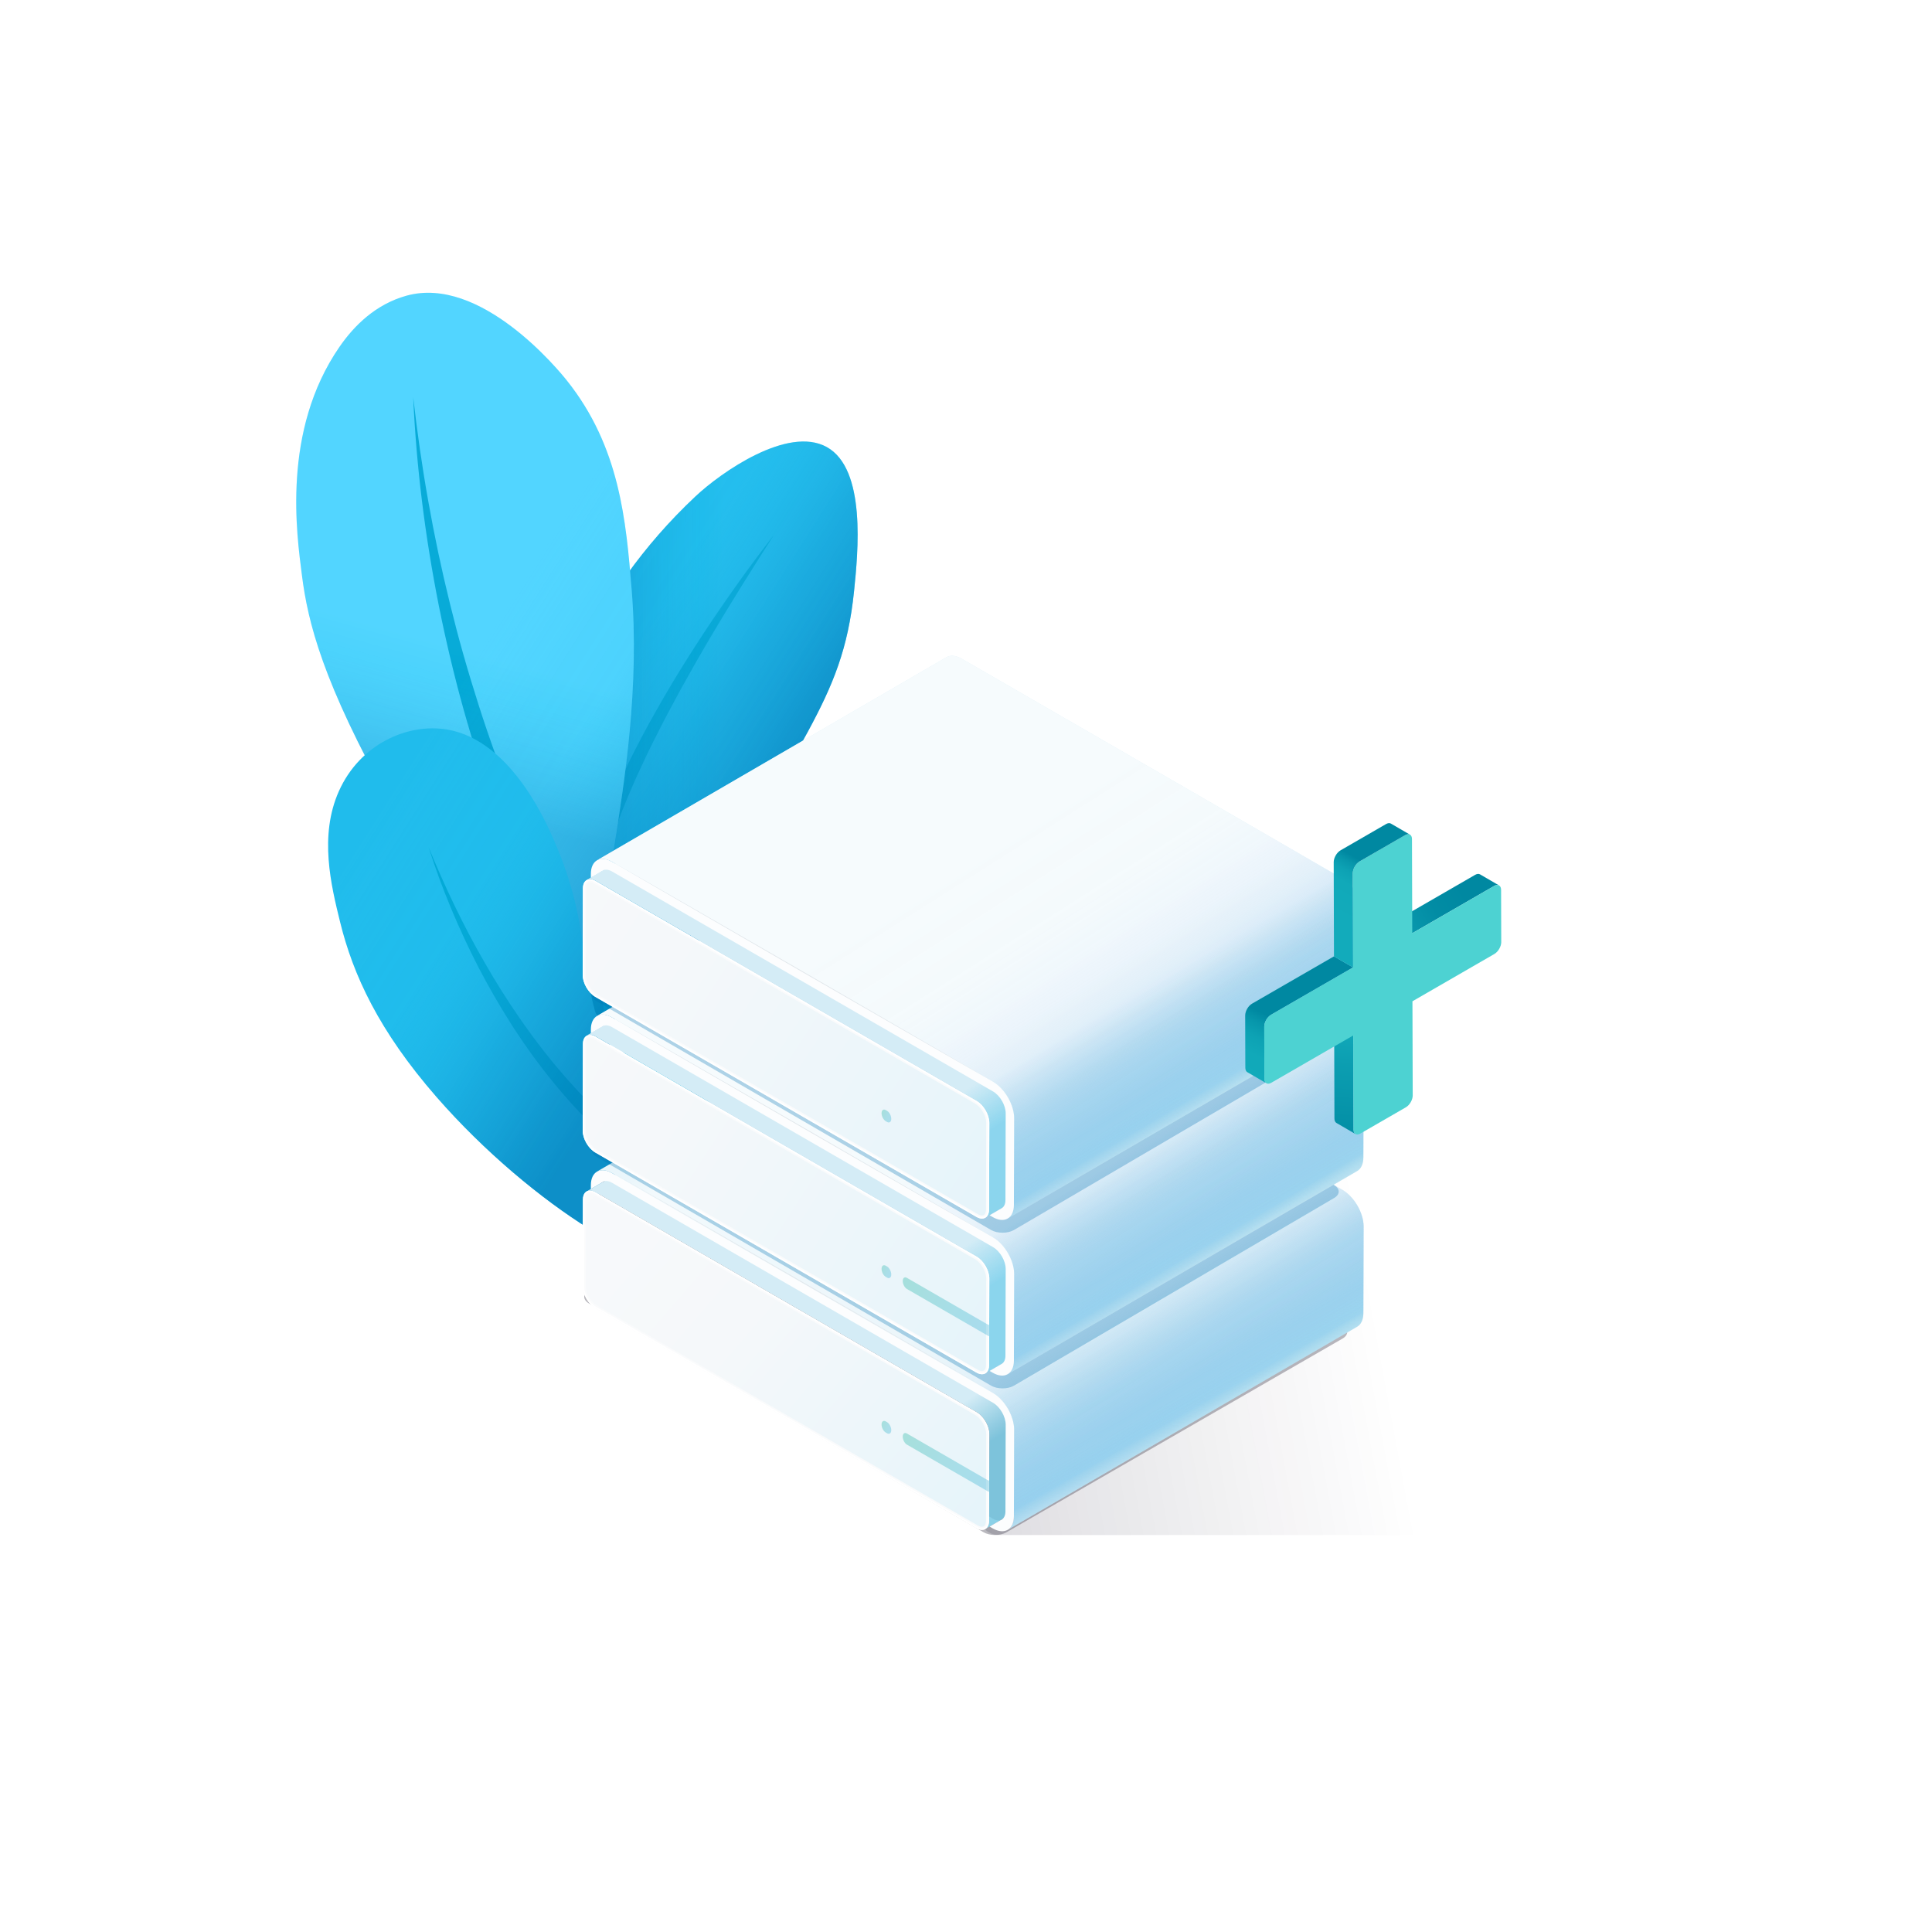 <?xml version="1.0" encoding="UTF-8"?><svg xmlns="http://www.w3.org/2000/svg" xmlns:xlink="http://www.w3.org/1999/xlink" viewBox="0 0 2500 2500"><defs><style>.cls-1{fill:url(#linear-gradient-2);}.cls-2{fill:#fff;}.cls-3{fill:#00a7d4;}.cls-4{filter:url(#AI_DesenfoqueGaussiano_4);}.cls-5{fill:url(#linear-gradient-6);}.cls-6{isolation:isolate;}.cls-7{fill:#d4ecf6;}.cls-8{filter:url(#AI_DesenfoqueGaussiano_7);}.cls-9{fill:#52d6ff;}.cls-10{fill:#0071b0;}.cls-10,.cls-11,.cls-12,.cls-13,.cls-14,.cls-15{opacity:.3;}.cls-16{fill:url(#linear-gradient-10);}.cls-17,.cls-14{fill:#141226;}.cls-18{fill:#20bcec;}.cls-19{fill:url(#Degradado_sin_nombre_4-2);}.cls-20{fill:url(#linear-gradient-5);}.cls-21{fill:url(#Nueva_muestra_de_degradado_66-2);}.cls-22{fill:url(#Degradado_sin_nombre_5);}.cls-23{fill:none;}.cls-11{fill:url(#Degradado_sin_nombre_16-3);}.cls-12{fill:url(#Degradado_sin_nombre_16-4);}.cls-24{fill:url(#linear-gradient-7);}.cls-25{fill:#e2e7eb;}.cls-26{fill:url(#Degradado_sin_nombre_4);}.cls-13{fill:url(#Degradado_sin_nombre_16-2);}.cls-27{fill:url(#Degradado_sin_nombre_8);}.cls-28{fill:url(#linear-gradient-9);}.cls-29{fill:url(#linear-gradient-3);}.cls-30{fill:url(#linear-gradient);}.cls-31{fill:#4dd2d2;}.cls-32{fill:url(#Nueva_muestra_de_degradado_66);}.cls-33{fill:#fafbfc;}.cls-34{fill:url(#linear-gradient-4);}.cls-35{fill:url(#linear-gradient-8);}.cls-36{fill:#fcfdfe;}.cls-15{fill:url(#Degradado_sin_nombre_16);}</style><linearGradient id="Degradado_sin_nombre_16" x1="-5.36" y1="3.41" x2="18.71" y2="13.62" gradientUnits="userSpaceOnUse"><stop offset="0" stop-color="#00b080"/><stop offset=".19" stop-color="#07ad95"/><stop offset=".54" stop-color="#13a9bd"/><stop offset=".83" stop-color="#1ba7d5"/><stop offset="1" stop-color="#1da6de"/></linearGradient><linearGradient id="Degradado_sin_nombre_16-2" x1="-13.89" y1="11.74" x2="188.88" y2="97.79" xlink:href="#Degradado_sin_nombre_16"/><symbol id="Rubrik_cluster_front_2" viewBox="0 0 139.16 107.03"><g id="ARTWORK"><g><path class="cls-15" d="M7.15,1.66l-1.76-1.02C2.41-1.07,0,.75,0,4.72S2.41,13.31,5.39,15.03l1.76,1.02c2.98,1.72,5.39-.11,5.39-4.08S10.13,3.38,7.15,1.66Z"/><path class="cls-13" d="M139.16,77.28c-.57-.04-1.14-.2-1.66-.49L32.79,16.33c-2.98-1.72-5.39,.11-5.39,4.08s2.41,8.59,5.39,10.31l105.1,60.68c.4,.23,.83,.38,1.27,.45v-14.56Z"/></g></g></symbol><filter id="AI_DesenfoqueGaussiano_4"><feGaussianBlur stdDeviation="4"/></filter><linearGradient id="linear-gradient" x1="691.06" y1="490.28" x2="732.85" y2="555.68" gradientUnits="userSpaceOnUse"><stop offset="0" stop-color="#d4ecf6"/><stop offset=".8" stop-color="#89d6ef" stop-opacity=".9"/></linearGradient><linearGradient id="linear-gradient-2" x1="-357.37" y1="48.82" x2="636.76" y2="696.94" gradientUnits="userSpaceOnUse"><stop offset="0" stop-color="#fafbfc"/><stop offset=".55" stop-color="#f5f8fa"/><stop offset="1" stop-color="#e5f4fa"/></linearGradient><linearGradient id="linear-gradient-3" x1="812.93" y1="629.09" x2="459.71" y2="72.69" gradientUnits="userSpaceOnUse"><stop offset="0" stop-color="#b7d4f4" stop-opacity="0"/><stop offset="0" stop-color="#b7d4f4" stop-opacity=".02"/><stop offset=".01" stop-color="#b7d4f4" stop-opacity=".14"/><stop offset=".03" stop-color="#b7d4f4" stop-opacity=".24"/><stop offset=".04" stop-color="#b7d4f4" stop-opacity=".31"/><stop offset=".06" stop-color="#b7d4f4" stop-opacity=".36"/><stop offset=".09" stop-color="#b7d4f4" stop-opacity=".39"/><stop offset=".14" stop-color="#b7d4f4" stop-opacity=".4"/><stop offset=".15" stop-color="#bbd6f4" stop-opacity=".42"/><stop offset=".19" stop-color="#cde1f7" stop-opacity=".52"/><stop offset=".23" stop-color="#dceaf9" stop-opacity=".61"/><stop offset=".27" stop-color="#e9f2fb" stop-opacity=".68"/><stop offset=".32" stop-color="#f3f7fd" stop-opacity=".73"/><stop offset=".38" stop-color="#f9fbfe" stop-opacity=".77"/><stop offset=".47" stop-color="#fdfefe" stop-opacity=".79"/><stop offset=".66" stop-color="#fff" stop-opacity=".8"/><stop offset=".95" stop-color="#fff" stop-opacity=".8"/><stop offset="1" stop-color="#fff" stop-opacity=".8"/></linearGradient><linearGradient id="linear-gradient-4" x1="686.87" y1="441.33" x2="865.32" y2="743.46" gradientUnits="userSpaceOnUse"><stop offset=".16" stop-color="#1499c2" stop-opacity="0"/><stop offset=".32" stop-color="#189cce" stop-opacity=".15"/><stop offset=".49" stop-color="#1b9fd8" stop-opacity=".26"/><stop offset=".59" stop-color="#1da1dc" stop-opacity=".3"/><stop offset=".6" stop-color="#1b9fd8" stop-opacity=".26"/><stop offset=".64" stop-color="#189cce" stop-opacity=".14"/><stop offset=".68" stop-color="#159ac7" stop-opacity=".06"/><stop offset=".72" stop-color="#1499c3" stop-opacity=".02"/><stop offset=".77" stop-color="#1499c2" stop-opacity="0"/></linearGradient><symbol id="RubrikCluster" viewBox="0 0 1160 803.4"><g><g id="shadowSVG" class="cls-4"><path class="cls-10" d="M102.74,446.9c-8.09-4.69-8.11-12.4-.04-17.13L505.19,185.47c8.06-4.73,21.31-4.81,29.43-.18l522.58,298.23c8.12,4.63,8.11,12.2-.02,16.82l-414.31,242.83c-8.13,4.62-21.4,4.55-29.49-.14L102.74,446.9Z"/></g><g id="clusterIn"><path class="cls-30" d="M1047,313L554.01,28.38c-4.57-2.64-8.71-2.88-11.69-1.15L90.09,290.04c2.99-1.74,7.13-1.49,11.69,1.15l492.99,284.63c9.08,5.24,16.41,17.94,16.38,28.37l-.32,112.18c-.01,5.18-1.84,8.83-4.79,10.54l452.23-262.8c2.95-1.71,4.78-5.36,4.79-10.54l.32-112.18c.03-10.43-7.3-23.13-16.38-28.37Z"/><g><path class="cls-1" d="M601.72,726.27c-1.92,0-4.12-.69-6.38-1.99L102.36,439.65c-8.51-4.91-15.41-16.86-15.38-26.63l.32-112.18c.02-6.05,2.68-9.66,7.11-9.66,1.92,0,4.12,.69,6.37,1.99l492.99,284.63c8.51,4.91,15.41,16.86,15.38,26.63l-.32,112.18c-.02,6.05-2.68,9.66-7.11,9.66Z"/><path class="cls-33" d="M94.41,293.18h0c1.57,0,3.43,.59,5.37,1.72l492.99,284.63c7.82,4.51,14.4,15.91,14.38,24.89l-.32,112.18c0,2.3-.52,7.66-5.11,7.66-1.57,0-3.43-.59-5.37-1.72L103.36,437.92c-7.82-4.51-14.4-15.91-14.38-24.89l.32-112.18c0-2.3,.52-7.66,5.11-7.66m0-4c-5.38,0-9.09,4.26-9.11,11.65l-.32,112.18c-.03,10.43,7.31,23.13,16.38,28.37l492.99,284.63c2.65,1.53,5.15,2.25,7.37,2.25,5.39,0,9.09-4.27,9.11-11.65l.32-112.19c.03-10.43-7.3-23.13-16.38-28.37L101.78,291.44c-2.65-1.53-5.15-2.25-7.37-2.25h0Z"/><path class="cls-2" d="M94.41,291.18h0c1.92,0,4.12,.69,6.37,1.99l492.99,284.63c8.51,4.91,15.41,16.86,15.38,26.63l-.32,112.19c-.02,6.05-2.68,9.66-7.11,9.66-1.92,0-4.12-.69-6.37-1.99L102.36,439.65c-8.51-4.91-15.41-16.86-15.38-26.63l.32-112.18c.02-6.05,2.68-9.65,7.11-9.65m0-2c-5.38,0-9.09,4.26-9.11,11.65l-.32,112.18c-.03,10.43,7.31,23.13,16.38,28.37l492.99,284.63c2.65,1.53,5.15,2.25,7.37,2.25,5.39,0,9.09-4.27,9.11-11.65l.32-112.19c.03-10.43-7.3-23.13-16.38-28.37L101.78,291.44c-2.65-1.53-5.15-2.25-7.37-2.25h0Z"/></g></g><path class="cls-7" d="M1068.22,288.37L575.23,3.74c-7.59-4.38-14.48-4.78-19.46-1.89L103.54,264.66c4.98-2.89,11.87-2.49,19.46,1.89l492.99,284.63c15.1,8.72,27.34,29.92,27.29,47.26l-.32,112.18c-.02,8.62-3.08,14.69-7.99,17.54l452.23-262.8c4.92-2.86,7.97-8.93,7.99-17.54l.32-112.18c.05-17.34-12.19-38.55-27.29-47.26Z"/><path class="cls-29" d="M1068.22,288.37L575.23,3.74c-7.59-4.38-14.48-4.78-19.46-1.89L103.54,264.66c4.98-2.89,11.87-2.49,19.46,1.89l492.99,284.63c15.1,8.72,27.34,29.92,27.29,47.26l-.32,112.18c-.02,8.62-3.08,14.69-7.99,17.54l452.23-262.8c4.92-2.86,7.97-8.93,7.99-17.54l.32-112.18c.05-17.34-12.19-38.55-27.29-47.26Z"/><path class="cls-34" d="M1068.22,288.37L575.23,3.74c-7.59-4.38-14.48-4.78-19.46-1.89L103.54,264.66c4.98-2.89,11.87-2.49,19.46,1.89l492.99,284.63c15.1,8.72,27.34,29.92,27.29,47.26l-.32,112.18c-.02,8.62-3.08,14.69-7.99,17.54l452.23-262.8c4.92-2.86,7.97-8.93,7.99-17.54l.32-112.18c.05-17.34-12.19-38.55-27.29-47.26Z"/><g><path class="cls-23" d="M627.2,714.87l-.04,.02s.03-.01,.04-.02Z"/><path class="cls-36" d="M616,551.18L126.99,268.85l-3.98-2.3c-15.09-8.71-27.41-1.69-27.46,15.66v4.93s15.71-9.14,15.71-9.14l.96-.56c1.58-.71,5.12-1.49,10.75,1.69l492.99,284.63c9.08,5.24,16.42,17.95,16.39,28.37l-.32,112.19c-.01,5.2-1.86,8.85-4.83,10.56-.01,0-.03,.02-.04,.02l-15.64,9.09,3.98,2.3c15.1,8.72,27.42,1.69,27.47-15.65v-4.93s.32-107.25,.32-107.25c.05-17.34-12.19-38.55-27.29-47.26Z"/></g><g id="Isolation_Mode"><use width="139.16" height="107.03" transform="translate(471.74 587.22)" xlink:href="#Rubrik_cluster_front_2"/></g><polygon class="cls-25" points="123.01 266.55 184.75 301.92 246.42 337.42 369.75 408.43 492.92 479.73 554.5 515.39 616 551.18 554.25 515.81 492.58 480.31 369.25 409.29 246.09 337.99 184.51 302.34 123.01 266.55"/></g></symbol><linearGradient id="Nueva_muestra_de_degradado_66" x1="932.21" y1="963.86" x2="770.54" y2="962.54" gradientUnits="userSpaceOnUse"><stop offset="0" stop-color="#52d6ff" stop-opacity=".1"/><stop offset=".02" stop-color="#44cff9" stop-opacity=".1"/><stop offset=".15" stop-color="#20bcec" stop-opacity=".1"/><stop offset=".87" stop-color="#0071b0" stop-opacity=".3"/></linearGradient><linearGradient id="Nueva_muestra_de_degradado_66-2" x1="639.18" y1="853.84" x2="579.55" y2="1067.19" xlink:href="#Nueva_muestra_de_degradado_66"/><linearGradient id="linear-gradient-5" x1="594.89" y1="880.25" x2="1079.01" y2="1187.69" gradientUnits="userSpaceOnUse"><stop offset="0" stop-color="#52d6ff" stop-opacity="0"/><stop offset=".06" stop-color="#3fccf7" stop-opacity=".04"/><stop offset=".17" stop-color="#27c0ee" stop-opacity=".08"/><stop offset=".29" stop-color="#20bcec" stop-opacity=".1"/><stop offset=".33" stop-color="#1cb4e5" stop-opacity=".15"/><stop offset=".53" stop-color="#0d8fc8" stop-opacity=".39"/><stop offset=".69" stop-color="#0379b6" stop-opacity=".54"/><stop offset=".78" stop-color="#0071b0" stop-opacity=".6"/></linearGradient><linearGradient id="linear-gradient-6" x1="1779.86" y1="1679.29" x2="575.73" y2="1902.94" gradientUnits="userSpaceOnUse"><stop offset="0" stop-color="#0f0b26" stop-opacity="0"/><stop offset="0" stop-color="#0f0b26" stop-opacity="0"/><stop offset=".34" stop-color="#0f0b26" stop-opacity=".1"/><stop offset=".87" stop-color="#0f0b26" stop-opacity=".3"/><stop offset="1" stop-color="#0f0b26" stop-opacity="0"/></linearGradient><filter id="AI_DesenfoqueGaussiano_7"><feGaussianBlur stdDeviation="7"/></filter><linearGradient id="linear-gradient-7" x1="1360.07" y1="1741.94" x2="1401.86" y2="1807.34" xlink:href="#linear-gradient"/><linearGradient id="linear-gradient-8" x1="577.58" y1="1380.69" x2="1276.75" y2="1984.31" xlink:href="#linear-gradient-2"/><linearGradient id="linear-gradient-9" x1="1481.95" y1="1880.49" x2="1128.73" y2="1324.09" gradientUnits="userSpaceOnUse"><stop offset="0" stop-color="#b7d4f4" stop-opacity="0"/><stop offset="0" stop-color="#b7d4f4" stop-opacity=".02"/><stop offset=".01" stop-color="#b7d4f4" stop-opacity=".14"/><stop offset=".03" stop-color="#b7d4f4" stop-opacity=".24"/><stop offset=".04" stop-color="#b7d4f4" stop-opacity=".31"/><stop offset=".06" stop-color="#b7d4f4" stop-opacity=".36"/><stop offset=".09" stop-color="#b7d4f4" stop-opacity=".39"/><stop offset=".14" stop-color="#b7d4f4" stop-opacity=".4"/><stop offset=".17" stop-color="#c7ddf6" stop-opacity=".44"/><stop offset=".22" stop-color="#dbe9f9" stop-opacity=".5"/><stop offset=".28" stop-color="#ebf3fc" stop-opacity=".55"/><stop offset=".35" stop-color="#f6fafd" stop-opacity=".58"/><stop offset=".44" stop-color="#fdfdfe" stop-opacity=".59"/><stop offset=".66" stop-color="#fff" stop-opacity=".6"/><stop offset=".95" stop-color="#fff" stop-opacity=".7"/><stop offset="1" stop-color="#fff" stop-opacity=".5"/></linearGradient><linearGradient id="linear-gradient-10" x1="1347.36" y1="1683.63" x2="1529.35" y2="2003.43" gradientUnits="userSpaceOnUse"><stop offset=".16" stop-color="#1499c2" stop-opacity="0"/><stop offset=".32" stop-color="#189cce" stop-opacity=".15"/><stop offset=".49" stop-color="#1b9fd8" stop-opacity=".26"/><stop offset=".59" stop-color="#1da1dc" stop-opacity=".3"/><stop offset=".6" stop-color="#1b9fd8" stop-opacity=".26"/><stop offset=".64" stop-color="#189cce" stop-opacity=".14"/><stop offset=".68" stop-color="#159ac7" stop-opacity=".06"/><stop offset=".72" stop-color="#1499c3" stop-opacity=".02"/><stop offset=".77" stop-color="#1499c2" stop-opacity="0"/></linearGradient><linearGradient id="Degradado_sin_nombre_16-3" x1="1135.39" y1="1842.03" x2="1159.46" y2="1852.25" xlink:href="#Degradado_sin_nombre_16"/><linearGradient id="Degradado_sin_nombre_16-4" x1="1126.86" y1="1850.36" x2="1329.63" y2="1936.42" xlink:href="#Degradado_sin_nombre_16"/><linearGradient id="Degradado_sin_nombre_8" x1="1746.32" y1="1325.54" x2="1728.06" y2="1537.57" gradientUnits="userSpaceOnUse"><stop offset="0" stop-color="#12abbb"/><stop offset=".22" stop-color="#0c9fb2"/><stop offset=".67" stop-color="#038ea5"/><stop offset="1" stop-color="#0088a1"/></linearGradient><linearGradient id="Degradado_sin_nombre_5" x1="1782.1" y1="1224.47" x2="1894.89" y2="1154.98" gradientUnits="userSpaceOnUse"><stop offset="0" stop-color="#12abbb"/><stop offset=".31" stop-color="#0999ae"/><stop offset=".67" stop-color="#028ca4"/><stop offset="1" stop-color="#0088a1"/></linearGradient><linearGradient id="Degradado_sin_nombre_4" x1="1605.95" y1="1433.81" x2="1704.31" y2="1233.86" gradientUnits="userSpaceOnUse"><stop offset="0" stop-color="#12abbb"/><stop offset=".31" stop-color="#11a9b9"/><stop offset=".41" stop-color="#0da2b4"/><stop offset=".49" stop-color="#0796ab"/><stop offset=".55" stop-color="#0088a1"/><stop offset=".98" stop-color="#0088a1"/><stop offset="1" stop-color="#0088a1"/></linearGradient><linearGradient id="Degradado_sin_nombre_4-2" x1="1733.87" y1="1190.09" x2="1803.1" y2="1060.82" xlink:href="#Degradado_sin_nombre_4"/></defs><g id="Clusters"><g id="Plant"><g><path class="cls-18" d="M819.78,1355.9c-67.81,9.33-174.51-137.82-159.9-272.1,1.9-17.43,4.06-32.65,17.67-66.26,39.05-96.41,82.97-244.47,222.63-375.46,32.48-30.47,118.99-91.6,169.62-63.61,51.48,28.46,40.41,136.78,35.34,186.4-15.3,149.7-78.55,187.24-195.24,441.72-49.43,107.81-58.18,144.91-90.11,149.3Z"/><path class="cls-3" d="M1001.09,692.77l-10.48,16.36-10.42,16.39c-6.96,10.91-13.82,21.88-20.63,32.88-6.86,10.97-13.64,21.98-20.33,33.04l-9.98,16.62c-3.34,5.53-6.65,11.08-9.94,16.64-13.19,22.22-25.9,44.7-38.39,67.27-3.11,5.65-6.18,11.32-9.24,17-3.05,5.68-6.1,11.35-9.09,17.06-6,11.4-11.85,22.88-17.6,34.39-5.73,11.52-11.3,23.12-16.67,34.79-5.4,11.66-10.64,23.38-15.58,35.21-9.87,23.65-18.95,47.6-26.16,71.98-3.64,12.17-6.81,24.45-9.29,36.79-2.53,12.34-4.14,24.76-5.2,37.08-.6,6.18-.81,12.31-1.02,18.47,0,6.13,.05,12.28,.61,18.38,.08,1.55,.32,3.04,.47,4.58l.26,2.3c.09,.77,.23,1.52,.35,2.28,.25,1.52,.46,3.06,.76,4.58l.96,4.56c1.43,6.08,3.35,12.11,5.76,18.3l-.81,.58c-5.06-4.4-9.28-9.82-12.8-15.7l-2.47-4.52c-.77-1.54-1.41-3.11-2.13-4.69-.33-.79-.73-1.57-1.02-2.38l-.86-2.42-.86-2.43c-.29-.81-.58-1.63-.79-2.46l-1.35-4.97c-.46-1.66-.75-3.34-1.09-5.02-.74-3.36-1.14-6.74-1.59-10.14-.69-6.77-1.04-13.59-.78-20.34,.14-6.77,.83-13.45,1.69-20.1,.51-3.3,1-6.61,1.57-9.9,.63-3.27,1.16-6.57,1.88-9.81,2.69-13.02,6.07-25.82,9.9-38.42,3.86-12.6,8.21-25,12.86-37.26,4.65-12.26,9.64-24.36,14.91-36.31,5.26-11.96,10.79-23.79,16.49-35.51,5.74-11.71,11.67-23.31,17.74-34.82,24.41-46,51.36-90.47,79.89-133.81,28.54-43.34,58.6-85.63,90.44-126.52Z"/><path class="cls-32" d="M819.78,1355.9c-67.81,9.33-174.51-137.82-159.9-272.1,1.9-17.43,4.06-32.65,17.67-66.26,39.05-96.41,82.97-244.47,222.63-375.46,32.48-30.47,118.99-91.6,169.62-63.61,51.48,28.46,40.41,136.78,35.34,186.4-15.3,149.7-78.55,187.24-195.24,441.72-49.43,107.81-58.18,144.91-90.11,149.3Z"/></g><path class="cls-9" d="M804.96,1434.85c-25.3,15.17-178.85-179.03-299.48-394.9-88.01-157.49-107.1-234.52-114.85-295.95-6.53-51.8-26.42-186.25,48.59-295.07,19.18-27.83,47.07-55.23,86.58-66.26,96.22-26.86,197.04,96.33,207.61,109.55,68.79,86.09,76.65,181.77,83.93,270.33,10.43,126.95-9.41,250.44-22.97,334.82-10.44,64.96-20.14,103.51-16.79,168.74,5.55,107.83,40.25,161.03,27.39,168.74Z"/><path class="cls-3" d="M534.63,513.43c5.14,45.16,11.51,90.12,19.49,134.76,7.89,44.65,17.25,89,28.13,132.94,5.4,21.98,11.12,43.86,17.3,65.62,6.16,21.76,12.76,43.38,19.6,64.91,13.68,43.06,29.04,85.55,45.96,127.34,16.93,41.78,35.35,82.92,55.79,122.96,20.42,40.04,42.8,79,67.39,116.3,12.34,18.62,25.32,36.76,38.97,54.28,6.79,8.79,13.85,17.33,21,25.77l5.46,6.24,2.73,3.12,2.79,3.05,5.57,6.11,5.69,5.97,2.85,2.98,2.91,2.91,5.82,5.82,5.94,5.65c.99,.94,1.97,1.9,2.98,2.82l3.04,2.74c8.06,7.36,16.39,14.29,24.6,21.3,8.23,7.02,16.55,13.83,24.98,20.59,2.1,1.7,4.21,3.42,6.35,5.06,2.16,1.62,4.22,3.47,6.41,5.06l3.24,2.52c1.08,.85,2.14,1.76,3.24,2.57,2.19,1.66,4.38,3.37,6.53,5.22l-7.26,16.74c-3-.52-5.97-1.19-8.94-1.91-2.95-.75-5.81-1.7-8.71-2.63-1.46-.44-2.88-.97-4.28-1.52-1.41-.54-2.82-1.09-4.22-1.66-1.4-.58-2.82-1.12-4.2-1.73l-4.08-1.93c-2.73-1.27-5.44-2.62-8.06-4.07-2.63-1.44-5.28-2.88-7.84-4.43-2.54-1.57-5.07-3.17-7.59-4.8-1.28-.79-2.47-1.67-3.7-2.53-1.22-.85-2.44-1.72-3.65-2.59-1.21-.87-2.44-1.73-3.62-2.63l-3.51-2.75c-2.31-1.86-4.69-3.67-6.91-5.62-2.24-1.94-4.47-3.89-6.68-5.86-2.21-1.97-4.33-4.02-6.49-6.03l-3.23-3.03c-1.07-1.02-2.1-2.06-3.15-3.09l-6.28-6.21-6.11-6.34-3.05-3.17-2.98-3.23-5.94-6.47-5.79-6.58-2.89-3.29-2.82-3.34-5.63-6.69c-7.37-9.02-14.61-18.13-21.53-27.44-13.89-18.6-26.91-37.75-39.24-57.27-24.64-39.06-46.37-79.69-66.1-121.13-9.86-20.73-19.19-41.68-28.06-62.81-8.87-21.13-17.28-42.43-25.1-63.94-15.69-43-29.72-86.54-42.03-130.53-12.25-44.01-22.79-88.45-31.77-133.16-17.76-89.46-29.26-180.06-33.28-270.89Z"/><path class="cls-21" d="M804.96,1434.85c-25.3,15.17-178.85-179.03-299.48-394.9-88.01-157.49-107.1-234.52-114.85-295.95-6.53-51.8-26.42-186.25,48.59-295.07,19.18-27.83,47.07-55.23,86.58-66.26,96.22-26.86,197.04,96.33,207.61,109.55,68.79,86.09,76.65,181.77,83.93,270.33,10.43,126.95-9.41,250.44-22.97,334.82-10.44,64.96-20.14,103.51-16.79,168.74,5.55,107.83,40.25,161.03,27.39,168.74Z"/><g><path class="cls-18" d="M888.13,1623.69c-26.8,41.57-199.52-62.39-323.27-204.21-74.65-85.56-107.95-157.91-124.8-226.51-11.6-47.19-27.37-111.4-1.53-169.22,27.22-60.91,88.77-88.2,139.71-79.78,85.68,14.15,132.36,127.81,143.38,154.63,44.44,108.2,25.23,159.68,61.74,248.91,20.84,50.94,34.44,67.31,66.18,138.72,27.73,62.37,51.92,116.8,38.59,137.47Z"/><path class="cls-3" d="M554.68,1096.43c21.17,51.61,45.12,101.94,72.94,149.98,13.79,24.08,28.53,47.57,44.3,70.32,1.98,2.84,3.89,5.72,5.93,8.52l6.05,8.42c2.03,2.79,4,5.64,6.09,8.39l6.25,8.27c2.1,2.74,4.14,5.53,6.28,8.24l6.46,8.1c2.16,2.7,4.27,5.43,6.46,8.09l6.65,7.93c35.52,42.19,75.27,80.8,119.74,112.87,22.17,16.09,45.53,30.47,69.86,42.88l9.18,4.54c3.07,1.49,6.09,3.09,9.24,4.4l9.37,4.12,4.68,2.06,2.34,1.03,2.38,.93,9.54,3.68,4.77,1.84c1.6,.59,3.16,1.29,4.79,1.79,1.61,.56,3.25,1.02,4.82,1.69,1.57,.68,3.06,1.6,4.46,2.78,1.41,1.17,2.73,2.64,3.96,4.44,1.22,1.84,2.38,3.89,3.28,6.84l-.3,.96c-2.4,1.85-4.54,2.79-6.63,3.51-2.07,.69-4.06,1.05-5.95,1.11-1.89,.07-3.71-.12-5.44-.55-1.73-.44-3.39-1.08-5.08-1.63-1.7-.53-3.33-1.26-4.99-1.88l-4.97-1.94-9.94-3.89-2.48-.98-2.44-1.08-4.88-2.17-9.75-4.34c-3.28-1.38-6.42-3.05-9.61-4.62l-9.54-4.77c-25.26-13.06-49.32-28.32-72.1-45.17-45.5-33.87-85.68-74.27-120.68-118.36l-6.56-8.27c-2.16-2.78-4.24-5.62-6.36-8.42l-6.31-8.45c-2.09-2.82-4.08-5.73-6.12-8.59l-6.09-8.61c-2.04-2.86-3.94-5.82-5.91-8.72l-5.87-8.75c-1.98-2.9-3.78-5.92-5.68-8.87-15.06-23.7-29.02-48.06-41.95-72.9-25.59-49.84-47.27-101.58-64.2-154.75Z"/></g><path class="cls-20" d="M1069.79,578.47c-50.63-28-137.14,33.14-169.62,63.61-33.36,31.29-61.24,63.55-84.91,95.85-7.17-81.47-19.4-167.53-81.85-245.7-10.56-13.22-111.39-136.4-207.61-109.55-39.51,11.03-67.39,38.43-86.58,66.26-75.01,108.82-55.12,243.26-48.59,295.07,6.64,52.68,21.63,116.83,81.26,233.34-13.47,12.28-25.03,27.76-33.36,46.39-25.84,57.82-10.07,122.03,1.53,169.22,16.85,68.6,50.15,140.95,124.8,226.51,123.75,141.82,296.46,245.78,323.27,204.21,13.33-20.67-10.87-75.1-38.59-137.47-26.21-58.96-40.05-80.41-55.81-114.77-1.63-6.38-3.28-13.25-4.88-20.63,10.79,4.55,21.26,6.41,30.94,5.08,31.93-4.4,40.68-41.49,90.11-149.3,116.69-254.48,179.94-292.02,195.24-441.72,5.07-49.62,16.14-157.94-35.34-186.4Z"/></g><path id="_shadowClusters_" class="cls-5" d="M1292.37,1986.3h826.26v-569.71h-916.12l64.35,547.02c1.52,12.94,12.49,22.69,25.51,22.69Z"/><g id="RubrikClusterLogo"><g><g id="shadowSVG-2" class="cls-8"><path class="cls-14" d="M762.07,1686.61c-8.09-4.69-8.11-12.4-.04-17.13l424.81-249.29c8.06-4.73,21.31-4.81,29.43-.18l520.91,295.33c8.12,4.63,8.11,12.2-.02,16.82l-434.96,250.72c-8.13,4.62-21.4,4.55-29.49-.14l-510.64-296.13Z"/></g><path class="cls-17" d="M1736.78,1702.3l-492.99-284.63c-9.07-5.24-16.41-17.94-16.38-28.37l.32-112.19c.01-5.18,1.84-8.82,4.79-10.54l-452.23,262.81c-2.95,1.71-4.78,5.36-4.79,10.54l-.32,112.19c-.03,10.42,7.31,23.13,16.38,28.37l492.99,284.63c4.57,2.64,8.71,2.88,11.7,1.15l452.23-262.81c-2.99,1.74-7.13,1.49-11.7-1.15Z"/><g id="clusterIn-2"><path class="cls-24" d="M1716.01,1564.66l-492.99-284.63c-4.57-2.64-8.71-2.88-11.69-1.15l-452.23,262.8c2.99-1.74,7.13-1.49,11.69,1.15l492.99,284.63c9.08,5.24,16.41,17.94,16.38,28.37l-.32,112.18c-.01,5.18-1.84,8.83-4.79,10.54l452.23-262.8c2.95-1.71,4.78-5.36,4.79-10.54l.32-112.18c.03-10.43-7.3-23.13-16.38-28.37Z"/><g><path class="cls-35" d="M1270.74,1977.67c-1.92,0-4.12-.69-6.37-1.99l-492.99-284.63c-8.51-4.91-15.41-16.86-15.38-26.63l.32-112.19c.02-6.05,2.68-9.65,7.11-9.65,1.92,0,4.12,.69,6.37,1.99l492.99,284.63c8.51,4.91,15.41,16.86,15.38,26.63l-.32,112.18c-.02,6.05-2.68,9.66-7.11,9.66Z"/><path class="cls-33" d="M763.42,1544.58h0c1.57,0,3.43,.59,5.37,1.72l492.99,284.63c7.82,4.51,14.4,15.91,14.38,24.89l-.32,112.18c0,2.3-.52,7.66-5.11,7.66-1.57,0-3.43-.59-5.37-1.72l-492.99-284.63c-7.82-4.51-14.4-15.91-14.38-24.89l.32-112.19c0-2.3,.52-7.66,5.11-7.66m0-4c-5.38,0-9.09,4.26-9.11,11.65l-.32,112.19c-.03,10.43,7.31,23.13,16.38,28.37l492.99,284.63c2.65,1.53,5.15,2.25,7.37,2.25,5.39,0,9.09-4.27,9.11-11.65l.32-112.18c.03-10.43-7.3-23.13-16.38-28.37l-492.99-284.63c-2.65-1.53-5.15-2.25-7.37-2.25h0Z"/><path class="cls-2" d="M763.42,1542.58h0c1.92,0,4.12,.69,6.37,1.99l492.99,284.63c8.51,4.91,15.41,16.86,15.38,26.63l-.32,112.18c-.02,6.05-2.68,9.66-7.11,9.66-1.92,0-4.12-.69-6.37-1.99l-492.99-284.63c-8.51-4.91-15.41-16.86-15.38-26.63l.32-112.19c.02-6.05,2.68-9.65,7.11-9.65m0-2c-5.38,0-9.09,4.26-9.11,11.65l-.32,112.19c-.03,10.43,7.31,23.13,16.38,28.37l492.99,284.63c2.65,1.53,5.15,2.25,7.37,2.25,5.39,0,9.09-4.27,9.11-11.65l.32-112.18c.03-10.43-7.3-23.13-16.38-28.37l-492.99-284.63c-2.65-1.53-5.15-2.25-7.37-2.25h0Z"/></g></g><path class="cls-7" d="M1737.24,1539.77l-492.99-284.63c-7.59-4.38-14.48-4.78-19.46-1.89l-452.23,262.8c4.98-2.89,11.87-2.49,19.46,1.89l492.99,284.63c15.1,8.72,27.34,29.92,27.29,47.26l-.32,112.18c-.02,8.62-3.08,14.69-7.99,17.54l452.23-262.8c4.92-2.86,7.97-8.93,7.99-17.54l.32-112.18c.05-17.34-12.19-38.55-27.29-47.26Z"/><path class="cls-28" d="M1737.24,1539.77l-492.99-284.63c-7.59-4.38-14.48-4.78-19.46-1.89l-452.23,262.8c4.98-2.89,11.87-2.49,19.46,1.89l492.99,284.63c15.1,8.72,27.34,29.92,27.29,47.26l-.32,112.18c-.02,8.62-3.08,14.69-7.99,17.54l452.23-262.8c4.92-2.86,7.97-8.93,7.99-17.54l.32-112.18c.05-17.34-12.19-38.55-27.29-47.26Z"/><path class="cls-16" d="M1737.24,1539.77l-492.99-284.63c-7.59-4.38-14.48-4.78-19.46-1.89l-452.23,262.8c4.98-2.89,11.87-2.49,19.46,1.89l492.99,284.63c15.1,8.72,27.34,29.92,27.29,47.26l-.32,112.18c-.02,8.62-3.08,14.69-7.99,17.54l452.23-262.8c4.92-2.86,7.97-8.93,7.99-17.54l.32-112.18c.05-17.34-12.19-38.55-27.29-47.26Z"/><g><path class="cls-23" d="M1296.21,1966.27l-.04,.02s.03-.01,.04-.02Z"/><path class="cls-36" d="M1285.01,1802.58l-489.01-282.33-3.98-2.3c-15.09-8.71-27.41-1.69-27.46,15.66v4.93s15.71-9.14,15.71-9.14l.96-.56c1.58-.71,5.12-1.49,10.75,1.69l492.99,284.63c9.08,5.24,16.42,17.95,16.39,28.37l-.32,112.19c-.01,5.2-1.86,8.85-4.83,10.56-.01,0-.03,.02-.04,.02l-15.64,9.09,3.98,2.3c15.1,8.72,27.42,1.69,27.47-15.65v-4.93s.32-107.25,.32-107.25c.05-17.34-12.19-38.55-27.29-47.26Z"/></g><g id="Isolation_Mode-2"><g id="ARTWORK-2"><g><path class="cls-11" d="M1147.9,1840.29l-1.76-1.02c-2.98-1.72-5.39,.11-5.39,4.08s2.41,8.59,5.39,10.31l1.76,1.02c2.98,1.72,5.39-.11,5.39-4.08s-2.41-8.59-5.39-10.31Z"/><path class="cls-12" d="M1279.91,1915.9c-.57-.04-1.14-.2-1.66-.49l-104.71-60.46c-2.98-1.72-5.39,.11-5.39,4.08s2.41,8.59,5.39,10.31l105.1,60.68c.4,.23,.83,.38,1.27,.45v-14.56Z"/></g></g></g><g id="RubrikCluster-2"><polygon class="cls-25" points="791.93 1517.01 853.67 1552.38 915.34 1587.88 1038.67 1658.89 1161.84 1730.19 1223.42 1765.85 1284.92 1801.64 1223.17 1766.27 1161.5 1730.77 1038.17 1659.75 915.01 1588.45 853.43 1552.8 791.93 1517.01"/></g></g></g><use width="1160" height="803.4" transform="translate(669.01 1049.98)" xlink:href="#RubrikCluster"/><use width="1160" height="803.4" transform="translate(669.01 848.56)" xlink:href="#RubrikCluster"/></g><g id="PlusTeal"><g id="_Teal"><g class="cls-6"><path class="cls-27" d="M1751.42,1461.74l-.35-121.86-24.67-14.34,.35,121.86c0,2.8,1,4.76,2.59,5.69l24.67,14.34c-1.59-.93-2.58-2.89-2.59-5.69Z"/><path class="cls-22" d="M1915.15,1131.42c-1.61-.94-3.85-.81-6.32,.62l-106.05,61.23,24.67,14.34,106.05-61.23c2.47-1.42,4.7-1.56,6.32-.62l-24.67-14.34Z"/><path class="cls-26" d="M1726.16,1237.51l-106.05,61.23c-4.9,2.83-8.86,9.69-8.85,15.33l.19,67.64c0,2.8,1,4.77,2.59,5.69l24.67,14.34c-1.59-.93-2.58-2.9-2.59-5.69l-.19-67.64c-.02-5.63,3.94-12.5,8.85-15.33l106.05-61.23-24.67-14.34Z"/><path class="cls-31" d="M1818.2,1080.67c4.9-2.83,8.89-.56,8.9,5.07l.35,121.86,106.05-61.23c4.9-2.83,8.89-.56,8.91,5.08l.19,67.64c.02,5.63-3.95,12.49-8.85,15.33l-106.05,61.23,.35,121.86c.02,5.63-3.95,12.49-8.85,15.32l-58.87,33.99c-4.9,2.83-8.89,.56-8.91-5.07l-.35-121.86-106.05,61.23c-4.9,2.83-8.89,.55-8.9-5.07l-.19-67.64c-.02-5.63,3.94-12.5,8.85-15.33l106.05-61.23-.35-121.86c-.02-5.63,3.95-12.49,8.85-15.33l58.87-33.99Z"/><path class="cls-19" d="M1799.84,1065.72c-1.61-.94-3.85-.81-6.31,.62l-58.87,33.99c-4.9,2.83-8.87,9.69-8.85,15.33l.35,121.86,24.67,14.34-.35-121.86c-.02-5.63,3.95-12.49,8.85-15.33l58.87-33.99c2.46-1.42,4.7-1.56,6.31-.62l-24.67-14.34Z"/></g></g></g></svg>